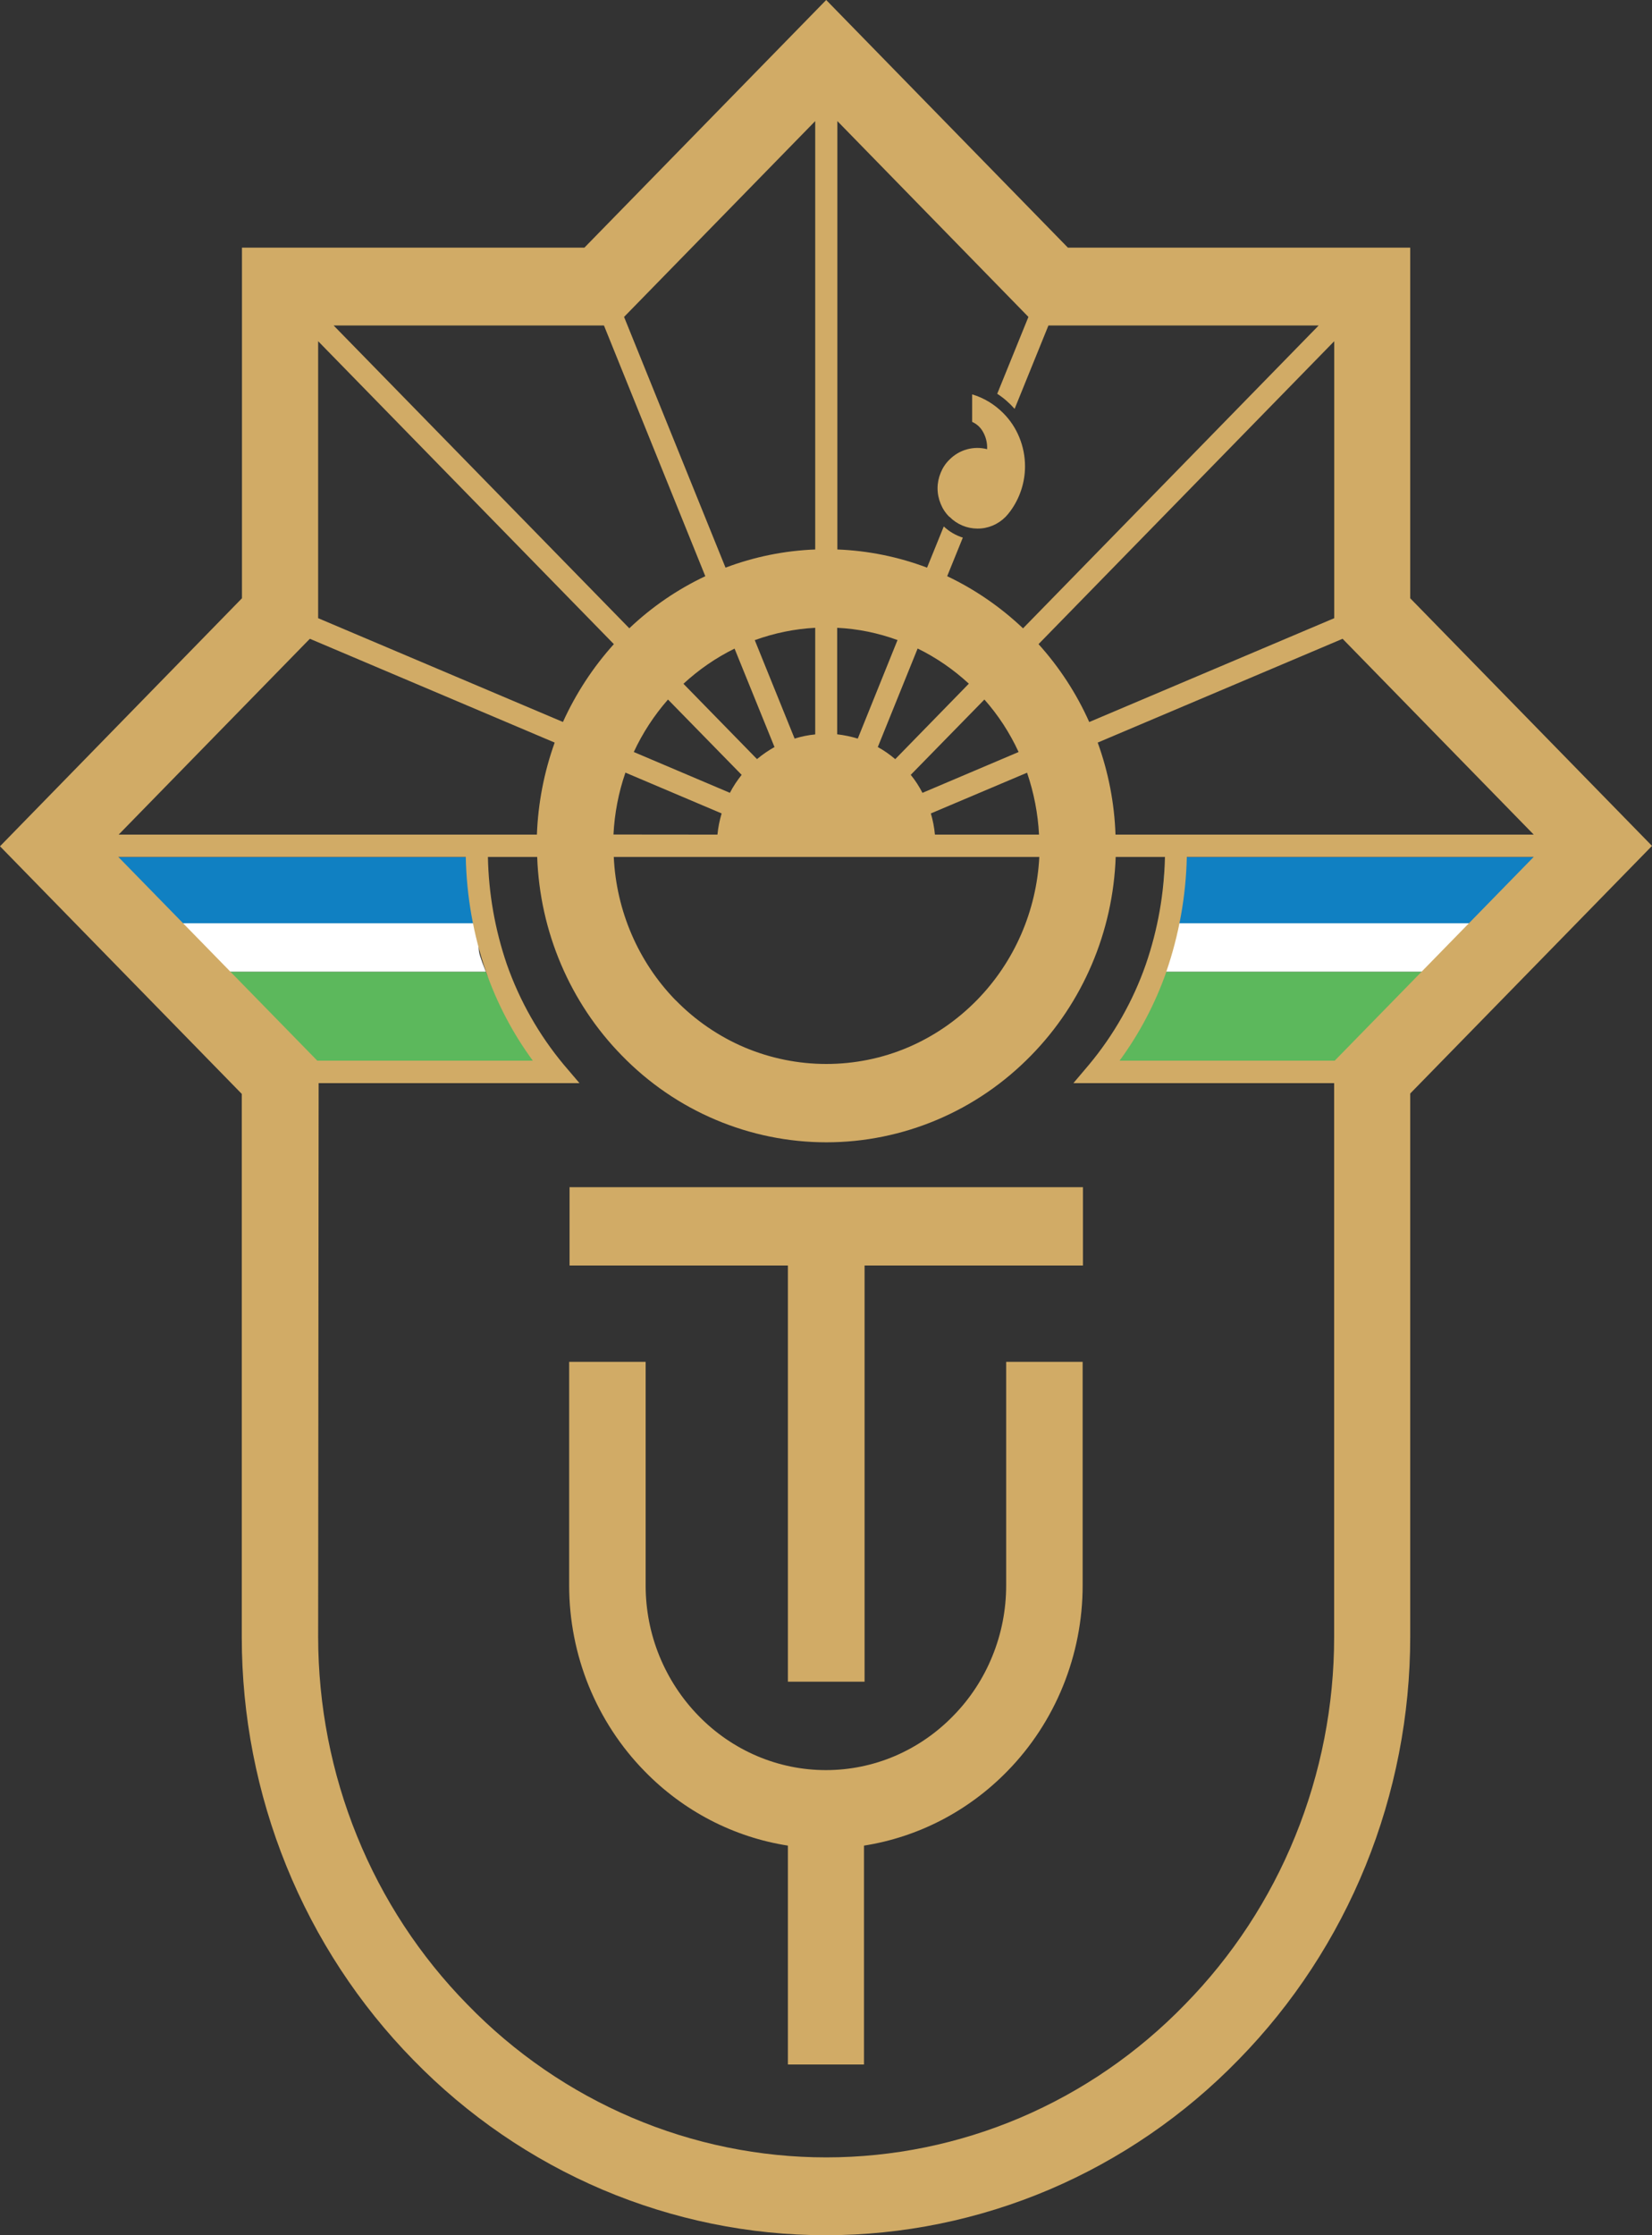 <svg width="17" height="23" viewBox="0 0 17 23" fill="none" xmlns="http://www.w3.org/2000/svg">
<rect x="0" y="0" width="17" height="23" fill="#333333" stroke="none"/>
<path fill-rule="evenodd" clip-rule="evenodd" d="M11.999 8.82H16.263L15.5 9.5H11.94C11.996 9.173 11.94 9.337 11.999 8.82ZM0.18 8.82H4.85C4.85 9.158 4.943 9.173 5 9.5H1.348L0.18 8.82Z" fill="#1080C2"/>
<path fill-rule="evenodd" clip-rule="evenodd" d="M12.001 9.5H15.914L15.185 10H11.805C11.928 9.686 11.937 9.85 12.001 9.5ZM0.914 9.5H4.898C4.961 9.85 4.877 9.686 5 10H1.815L0.914 9.5Z" fill="white"/>
<path fill-rule="evenodd" clip-rule="evenodd" d="M2 10H5C5.141 10.368 5.575 10.704 5.776 11H2.791L2 10ZM11.786 10H15L14.207 11H11.272C11.472 10.704 11.646 10.368 11.786 10Z" fill="#5CB85C"/>
<path d="M4.253 21.196C3.694 20.625 3.25 19.948 2.947 19.201C2.644 18.454 2.488 17.654 2.488 16.846V11.256L0 8.708L0.278 8.423L2.49 6.156V2.548H6.014L8.502 0L10.989 2.548H14.512V6.156L17 8.704L14.512 11.252V16.841C14.512 17.65 14.356 18.45 14.053 19.197C13.75 19.943 13.306 20.621 12.747 21.192C12.19 21.765 11.528 22.219 10.799 22.53C10.07 22.84 9.288 23 8.498 23C7.71 23 6.929 22.84 6.2 22.531C5.472 22.221 4.81 21.768 4.253 21.196ZM3.274 16.846C3.275 17.548 3.41 18.244 3.674 18.893C3.937 19.542 4.324 20.131 4.81 20.626C5.294 21.125 5.869 21.52 6.503 21.79C7.136 22.06 7.816 22.199 8.502 22.199C9.188 22.199 9.867 22.06 10.501 21.79C11.134 21.52 11.709 21.125 12.193 20.626C12.679 20.131 13.066 19.542 13.329 18.893C13.593 18.244 13.729 17.548 13.729 16.846V11.145H11.046L11.206 10.956C11.461 10.65 11.66 10.3 11.792 9.921C11.914 9.566 11.98 9.194 11.988 8.818H11.481C11.454 9.587 11.143 10.317 10.611 10.86C10.334 11.144 10.006 11.369 9.644 11.522C9.283 11.675 8.895 11.754 8.504 11.754C8.113 11.754 7.725 11.675 7.364 11.522C7.002 11.369 6.674 11.144 6.398 10.86C5.866 10.317 5.555 9.587 5.528 8.818H5.021C5.028 9.194 5.094 9.566 5.215 9.921C5.348 10.3 5.547 10.65 5.802 10.956L5.963 11.145H3.279L3.274 16.846ZM6.952 10.291C7.155 10.499 7.397 10.665 7.663 10.778C7.929 10.89 8.215 10.948 8.503 10.948C8.791 10.948 9.076 10.891 9.342 10.778C9.608 10.665 9.849 10.499 10.053 10.291C10.438 9.898 10.667 9.373 10.695 8.818H6.316C6.342 9.372 6.568 9.897 6.951 10.291H6.952ZM12.003 9.998C11.888 10.326 11.726 10.635 11.521 10.914H13.735L15.782 8.818H12.213C12.204 9.22 12.133 9.618 12.002 9.998H12.003ZM5.483 10.914C5.278 10.635 5.116 10.326 5.001 9.998C4.871 9.618 4.801 9.22 4.793 8.818H1.218L3.265 10.914H5.483ZM11.988 8.588H15.783L13.816 6.573L11.296 7.641C11.406 7.945 11.468 8.264 11.479 8.588H11.988ZM10.692 8.588C10.681 8.37 10.639 8.156 10.569 7.951L9.579 8.37C9.6 8.441 9.614 8.514 9.621 8.588L10.692 8.588ZM7.383 8.588C7.39 8.514 7.405 8.441 7.426 8.37L6.436 7.95C6.365 8.155 6.324 8.369 6.313 8.587L7.383 8.588ZM5.017 8.588H5.525C5.537 8.264 5.599 7.945 5.708 7.641L3.189 6.573L3.159 6.603L1.221 8.588L5.017 8.588ZM7.511 8.158C7.545 8.092 7.586 8.031 7.632 7.973L6.874 7.198C6.732 7.36 6.613 7.542 6.522 7.738L7.511 8.158ZM9.493 8.158L10.482 7.738C10.391 7.541 10.273 7.359 10.13 7.198L9.372 7.973C9.419 8.03 9.459 8.093 9.493 8.159V8.158ZM9.213 7.811L9.97 7.035C9.812 6.889 9.635 6.767 9.443 6.673L9.033 7.687C9.097 7.722 9.157 7.764 9.213 7.812V7.811ZM7.79 7.811C7.846 7.764 7.906 7.723 7.97 7.687L7.559 6.674C7.368 6.768 7.191 6.89 7.033 7.036L7.79 7.811ZM8.177 7.6C8.246 7.578 8.317 7.564 8.389 7.557V6.46C8.177 6.471 7.968 6.514 7.767 6.587L8.177 7.6ZM8.827 7.6L9.236 6.586C9.036 6.513 8.827 6.47 8.615 6.46V7.556C8.686 7.564 8.758 7.579 8.827 7.6V7.6ZM5.793 7.429C5.926 7.136 6.103 6.865 6.317 6.628L3.274 3.511V6.361L5.793 7.429ZM11.21 7.429L13.73 6.361V3.511L10.687 6.628C10.901 6.865 11.078 7.136 11.209 7.43L11.21 7.429ZM10.528 6.465L13.57 3.349H10.789L10.441 4.207C10.389 4.148 10.329 4.095 10.262 4.052L10.583 3.261L8.617 1.246V5.654C8.932 5.666 9.244 5.729 9.54 5.841L9.712 5.417C9.768 5.47 9.835 5.509 9.908 5.532L9.747 5.929C10.033 6.065 10.296 6.246 10.527 6.465H10.528ZM6.476 6.465C6.707 6.245 6.972 6.064 7.258 5.929L6.215 3.349H3.433L6.476 6.465ZM7.466 5.841C7.762 5.729 8.074 5.666 8.389 5.654V1.246L6.422 3.261L7.466 5.841ZM8.108 21.243V18.991C7.549 18.904 7.032 18.635 6.633 18.225C6.388 17.975 6.193 17.677 6.059 17.349C5.926 17.021 5.857 16.67 5.857 16.314V14.013H6.644V16.314C6.644 16.564 6.692 16.811 6.786 17.041C6.88 17.271 7.017 17.48 7.189 17.656C7.361 17.833 7.565 17.973 7.79 18.069C8.015 18.165 8.256 18.214 8.499 18.214C8.743 18.214 8.984 18.165 9.209 18.069C9.433 17.973 9.637 17.833 9.809 17.656C9.982 17.48 10.119 17.271 10.212 17.041C10.306 16.811 10.354 16.564 10.354 16.314V14.013H11.141V16.314C11.141 16.67 11.072 17.021 10.939 17.349C10.806 17.677 10.611 17.975 10.366 18.225C9.966 18.635 9.45 18.903 8.891 18.991V21.243H8.108ZM8.108 17.304V13.022H5.861V12.216H11.144V13.022H8.897V17.304H8.108ZM9.769 5.318C9.73 5.28 9.7 5.234 9.68 5.184C9.659 5.133 9.648 5.079 9.648 5.024C9.648 4.97 9.659 4.916 9.68 4.865C9.7 4.815 9.73 4.769 9.769 4.731C9.819 4.68 9.881 4.643 9.949 4.624C10.017 4.605 10.089 4.604 10.158 4.622C10.161 4.554 10.144 4.488 10.108 4.431C10.083 4.391 10.046 4.36 10.004 4.341V4.058C10.125 4.094 10.235 4.161 10.325 4.252C10.396 4.323 10.452 4.408 10.49 4.502C10.528 4.595 10.548 4.696 10.548 4.798C10.548 4.964 10.495 5.125 10.398 5.258C10.383 5.279 10.366 5.299 10.348 5.318C10.271 5.396 10.167 5.44 10.059 5.439C9.951 5.439 9.848 5.396 9.771 5.318H9.769Z" fill="#D1AB66"/>
</svg>

